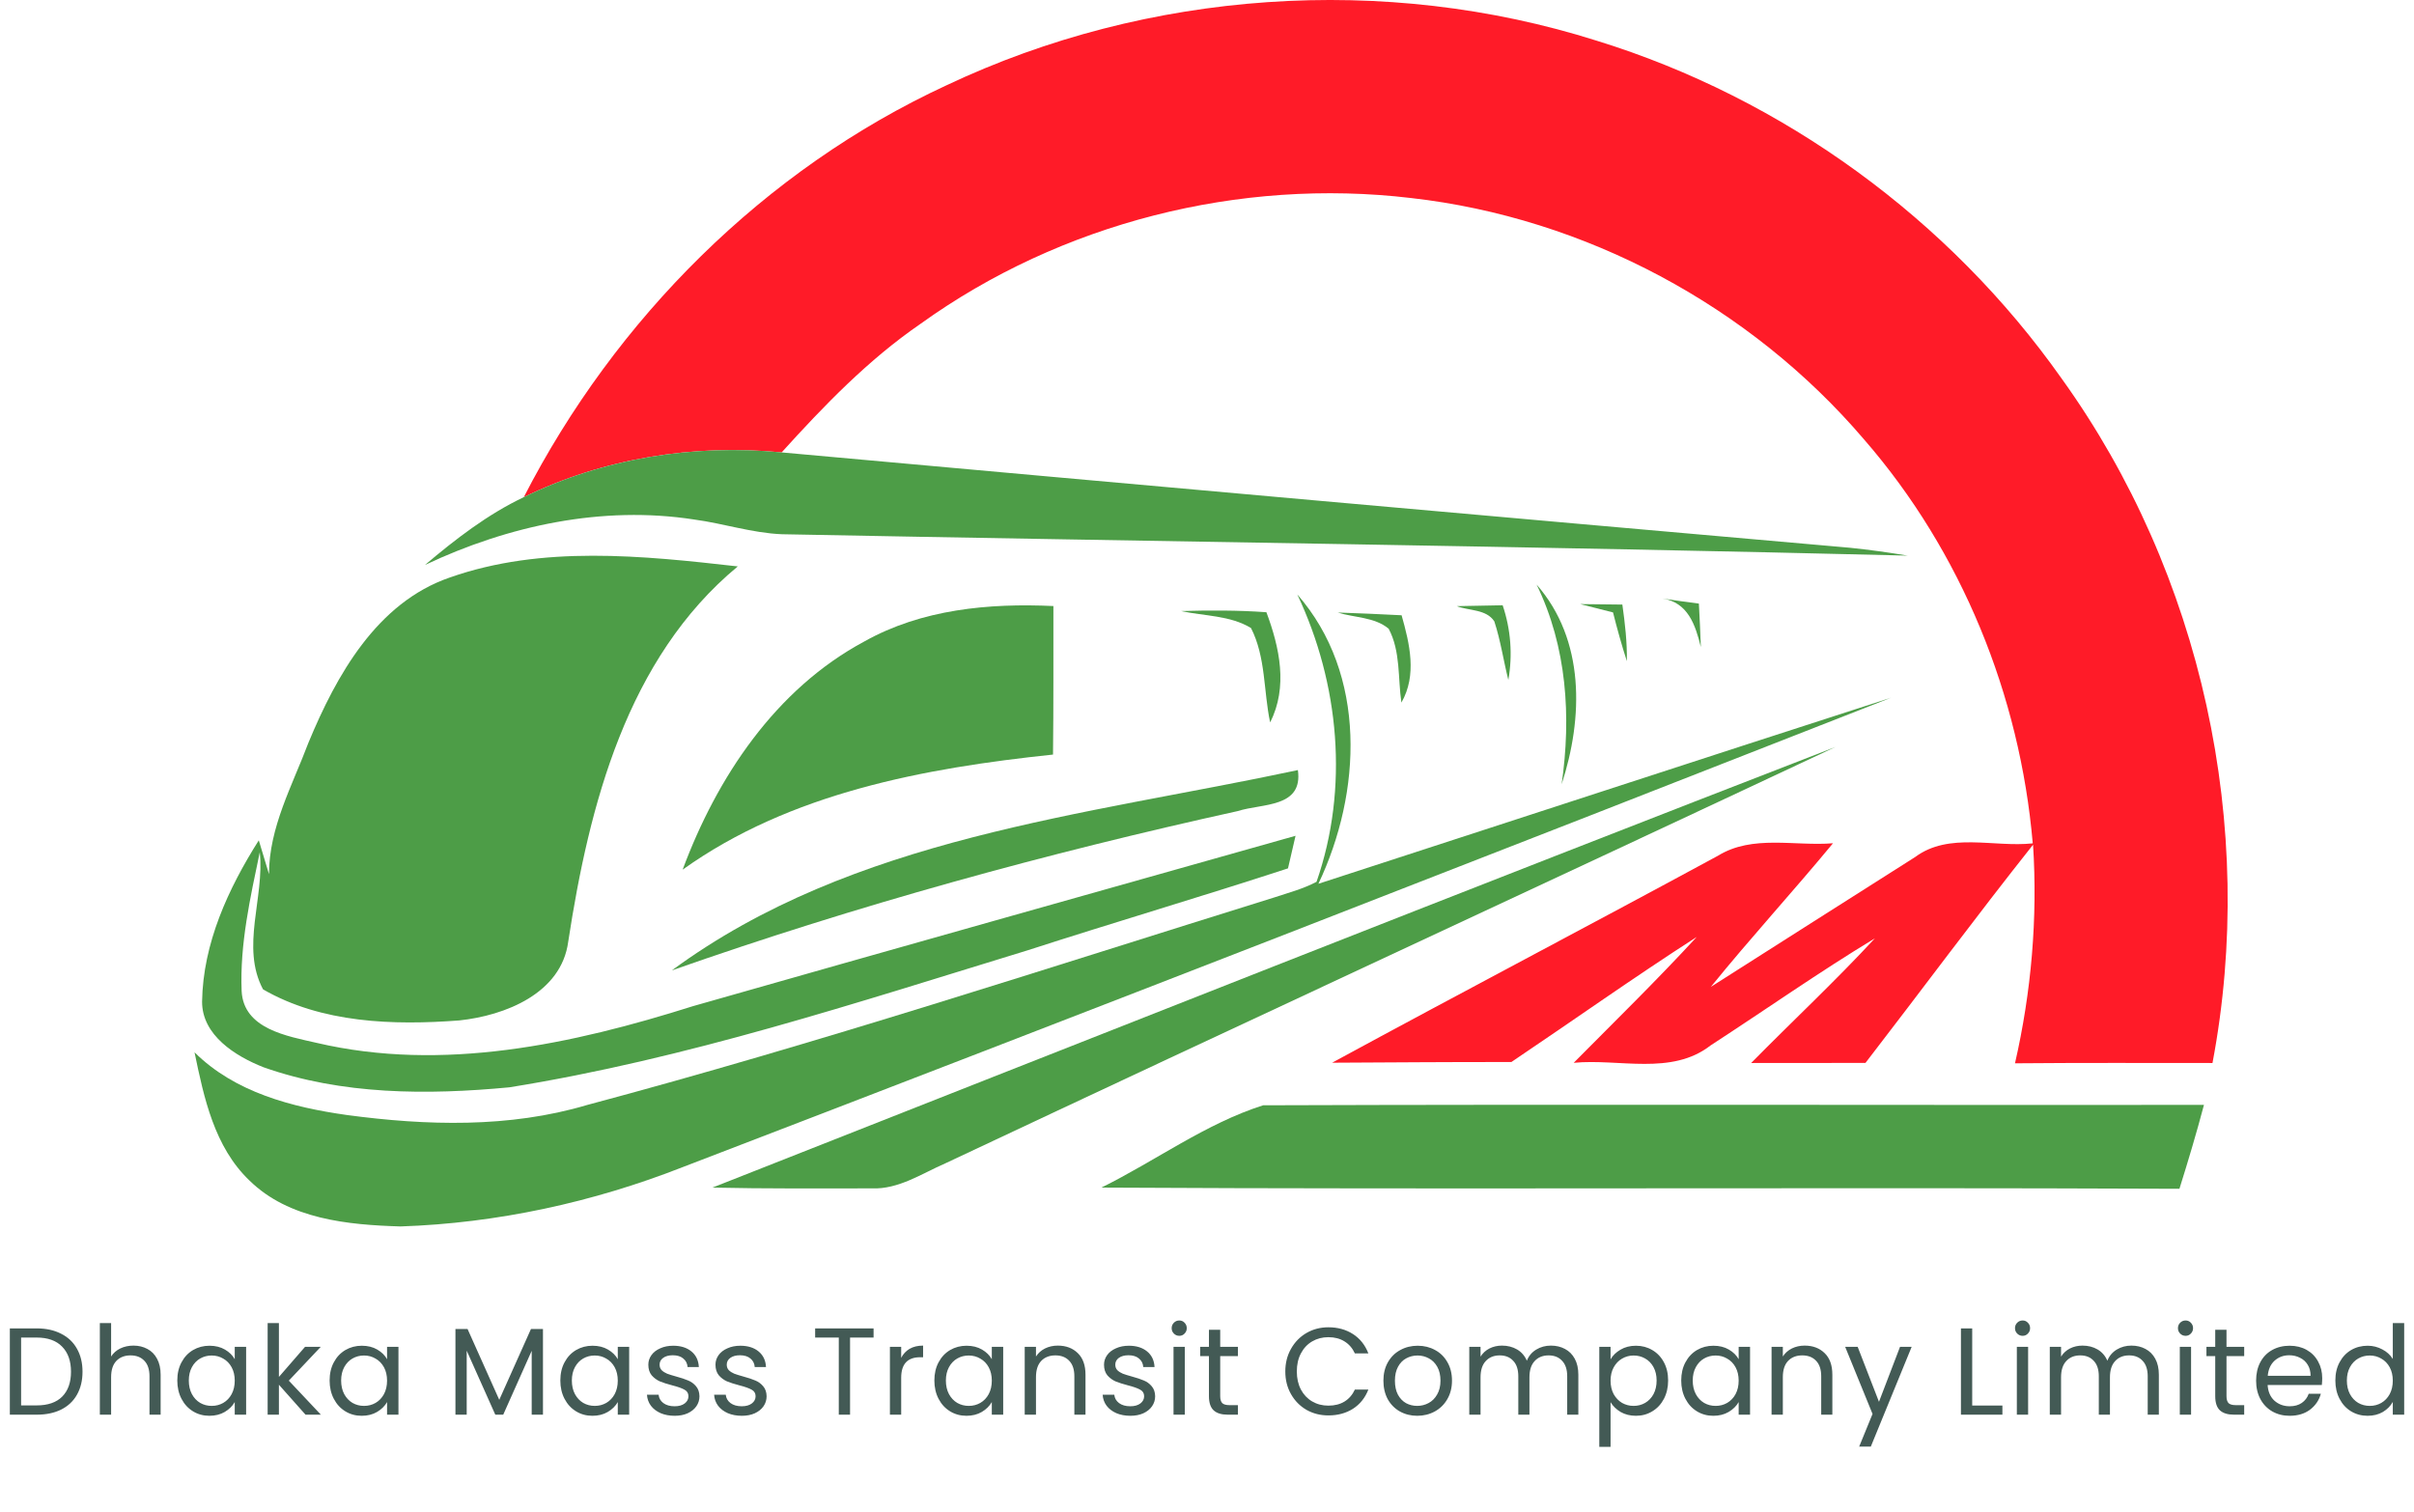<svg width="273" height="171" viewBox="0 0 273 171" fill="none" xmlns="http://www.w3.org/2000/svg">
<path d="M107.058 9.638C129.803 -1.114 156.599 -2.989 180.598 4.612C201.68 11.125 220.442 24.794 233.158 42.824C249.024 64.893 255.271 93.531 250.211 120.226C242.766 120.226 235.321 120.193 227.876 120.26C229.729 112.171 230.45 103.827 229.918 95.539C223.471 103.661 217.302 112.005 210.967 120.215C206.651 120.226 202.346 120.215 198.041 120.226C202.69 115.5 207.538 110.984 212.032 106.124C205.707 109.952 199.649 114.213 193.447 118.24C189.031 121.68 183.095 119.705 177.969 120.204C182.64 115.489 187.389 110.851 191.883 105.969C184.793 110.529 177.913 115.411 170.923 120.115C164.166 120.104 157.409 120.16 150.652 120.193C165.154 112.315 179.777 104.648 194.29 96.782C198.196 94.374 202.978 95.728 207.294 95.373C202.767 100.854 197.952 106.091 193.48 111.616C201.169 106.701 208.892 101.83 216.592 96.926C220.42 94.085 225.48 95.861 229.884 95.384C228.442 78.663 221.84 62.386 210.8 49.693C197.941 34.625 179.289 24.628 159.584 22.398C140.178 20.09 119.984 25.205 104.106 36.622C98.192 40.683 93.188 45.876 88.395 51.168C78.465 50.203 68.224 51.823 59.236 56.228C69.577 36.078 86.431 19.18 107.058 9.638Z" fill="#FF1B28"/>
<path d="M59.236 56.228C68.224 51.823 78.465 50.203 88.395 51.168C128.672 54.819 168.937 58.413 209.225 61.953C211.411 62.175 213.585 62.486 215.749 62.84C173.32 61.786 130.88 61.243 88.44 60.422C85.067 60.289 81.827 59.201 78.498 58.757C68.113 57.149 57.483 59.445 48.063 63.895C51.514 60.977 55.131 58.18 59.236 56.228Z" fill="#4D9D47"/>
<path d="M50.87 65.315C61.311 61.642 72.662 62.841 83.436 64.061C70.898 74.435 66.626 91.09 64.263 106.49C63.497 112.36 57.106 114.867 51.935 115.411C44.49 115.977 36.357 115.722 29.745 111.894C27.193 107.1 29.933 101.497 29.378 96.382C28.302 101.53 27.115 106.79 27.326 112.071C27.526 116.387 32.496 117.186 35.825 117.952C50.071 121.28 64.728 118.107 78.387 113.791C101.077 107.322 123.801 100.942 146.513 94.529C146.291 95.45 145.87 97.292 145.659 98.213C135.884 101.408 126.009 104.315 116.223 107.478C96.894 113.391 77.599 119.771 57.594 122.978C48.329 123.854 38.665 123.843 29.789 120.703C26.627 119.45 22.843 117.097 22.854 113.281C22.954 106.701 25.806 100.51 29.267 95.04L30.421 98.868C30.421 93.586 33.062 88.837 34.882 84C38.033 76.399 42.604 68.155 50.87 65.315Z" fill="#4D9D47"/>
<path d="M173.775 66.114C179.267 72.383 179.056 81.204 176.604 88.704C177.703 81.048 177.203 73.159 173.775 66.114Z" fill="#4D9D47"/>
<path d="M146.713 67.234C154.624 76.277 154.003 89.625 149.098 99.955C170.69 92.942 192.271 85.875 213.874 78.907C168.393 96.748 122.858 114.49 77.244 131.987C67.07 135.982 56.23 138.345 45.3 138.711C39.353 138.534 32.674 137.901 28.202 133.507C24.241 129.713 23.065 124.165 22 119.017C26.571 123.555 33.029 125.23 39.22 126.107C48.23 127.316 57.583 127.594 66.393 124.975C92.545 117.996 118.275 109.541 144.117 101.497C145.725 100.964 147.379 100.532 148.888 99.733C152.571 89.137 151.473 77.309 146.713 67.234Z" fill="#4D9D47"/>
<path d="M164.743 68.555C166.463 68.522 168.194 68.488 169.936 68.455C170.857 71.184 171.079 74.069 170.579 76.898C170.024 74.702 169.703 72.438 168.993 70.275C168.072 68.876 166.141 69.098 164.743 68.555Z" fill="#4D9D47"/>
<path d="M178.701 68.322C180.288 68.344 181.874 68.366 183.472 68.377C183.772 70.496 184.016 72.627 183.983 74.779C183.395 72.96 182.884 71.118 182.418 69.265C181.175 68.943 179.933 68.632 178.701 68.322Z" fill="#4D9D47"/>
<path d="M187.988 67.689C189.364 67.9 190.74 68.089 192.127 68.266C192.215 69.908 192.293 71.539 192.349 73.181C191.738 70.707 190.906 68.122 187.988 67.689Z" fill="#4D9D47"/>
<path d="M97.749 72.549C104.228 68.91 111.829 68.2 119.13 68.544C119.119 74.147 119.152 79.739 119.085 85.342C104.539 86.873 89.35 89.669 77.2 98.357C81.083 87.905 87.707 77.93 97.749 72.549Z" fill="#4D9D47"/>
<path d="M133.565 69.109C136.783 69.021 140 69.01 143.218 69.243C144.705 73.226 145.681 77.697 143.639 81.703C142.885 78.152 143.162 74.335 141.476 71.029C139.101 69.587 136.194 69.686 133.565 69.109Z" fill="#4D9D47"/>
<path d="M151.284 69.276C153.692 69.365 156.1 69.454 158.507 69.587C159.417 72.804 160.272 76.355 158.485 79.462C158.075 76.677 158.408 73.67 157.043 71.107C155.445 69.775 153.182 69.875 151.284 69.276Z" fill="#4D9D47"/>
<path d="M80.573 134.317C122.88 117.641 165.165 100.898 207.583 84.477C174.052 100.232 140.433 115.788 106.925 131.566C104.239 132.731 101.632 134.528 98.592 134.406C92.578 134.406 86.576 134.451 80.573 134.317Z" fill="#4D9D47"/>
<path d="M75.979 109.752C96.528 94.64 122.602 92.266 146.779 87.095C147.379 91.389 142.752 90.845 139.978 91.733C118.32 96.504 96.905 102.396 75.979 109.752Z" fill="#4D9D47"/>
<path d="M124.555 134.317C130.669 131.3 136.372 127.061 142.852 125.008C178.313 124.886 213.774 124.997 249.246 124.964C248.403 128.148 247.46 131.311 246.472 134.451C205.83 134.273 165.187 134.539 124.555 134.317Z" fill="#4D9D47"/>
<path d="M4.151 150.242C5.215 150.242 6.135 150.443 6.909 150.844C7.693 151.236 8.291 151.801 8.701 152.538C9.121 153.275 9.331 154.143 9.331 155.142C9.331 156.141 9.121 157.009 8.701 157.746C8.291 158.474 7.693 159.034 6.909 159.426C6.135 159.809 5.215 160 4.151 160H1.113V150.242H4.151ZM4.151 158.95C5.411 158.95 6.373 158.619 7.035 157.956C7.698 157.284 8.029 156.346 8.029 155.142C8.029 153.929 7.693 152.981 7.021 152.3C6.359 151.619 5.402 151.278 4.151 151.278H2.387V158.95H4.151ZM15.1 152.188C15.678 152.188 16.201 152.314 16.668 152.566C17.134 152.809 17.498 153.177 17.76 153.672C18.03 154.167 18.166 154.769 18.166 155.478V160H16.906V155.66C16.906 154.895 16.714 154.311 16.332 153.91C15.949 153.499 15.426 153.294 14.764 153.294C14.092 153.294 13.555 153.504 13.154 153.924C12.762 154.344 12.566 154.955 12.566 155.758V160H11.292V149.64H12.566V153.42C12.818 153.028 13.163 152.725 13.602 152.51C14.05 152.295 14.549 152.188 15.1 152.188ZM20.051 156.136C20.051 155.352 20.209 154.666 20.527 154.078C20.844 153.481 21.278 153.019 21.829 152.692C22.389 152.365 23.009 152.202 23.691 152.202C24.363 152.202 24.946 152.347 25.441 152.636C25.936 152.925 26.304 153.289 26.547 153.728V152.328H27.835V160H26.547V158.572C26.295 159.02 25.917 159.393 25.413 159.692C24.918 159.981 24.34 160.126 23.677 160.126C22.995 160.126 22.38 159.958 21.829 159.622C21.278 159.286 20.844 158.815 20.527 158.208C20.209 157.601 20.051 156.911 20.051 156.136ZM26.547 156.15C26.547 155.571 26.43 155.067 26.197 154.638C25.963 154.209 25.646 153.882 25.245 153.658C24.853 153.425 24.419 153.308 23.943 153.308C23.467 153.308 23.033 153.42 22.641 153.644C22.249 153.868 21.936 154.195 21.703 154.624C21.47 155.053 21.353 155.557 21.353 156.136C21.353 156.724 21.47 157.237 21.703 157.676C21.936 158.105 22.249 158.437 22.641 158.67C23.033 158.894 23.467 159.006 23.943 159.006C24.419 159.006 24.853 158.894 25.245 158.67C25.646 158.437 25.963 158.105 26.197 157.676C26.43 157.237 26.547 156.729 26.547 156.15ZM34.552 160L31.542 156.612V160H30.268V149.64H31.542V155.73L34.496 152.328H36.274L32.662 156.15L36.288 160H34.552ZM37.277 156.136C37.277 155.352 37.435 154.666 37.753 154.078C38.07 153.481 38.504 153.019 39.055 152.692C39.615 152.365 40.236 152.202 40.917 152.202C41.589 152.202 42.172 152.347 42.667 152.636C43.161 152.925 43.53 153.289 43.773 153.728V152.328H45.061V160H43.773V158.572C43.521 159.02 43.143 159.393 42.639 159.692C42.144 159.981 41.566 160.126 40.903 160.126C40.221 160.126 39.605 159.958 39.055 159.622C38.504 159.286 38.07 158.815 37.753 158.208C37.435 157.601 37.277 156.911 37.277 156.136ZM43.773 156.15C43.773 155.571 43.656 155.067 43.423 154.638C43.19 154.209 42.872 153.882 42.471 153.658C42.079 153.425 41.645 153.308 41.169 153.308C40.693 153.308 40.259 153.42 39.867 153.644C39.475 153.868 39.162 154.195 38.929 154.624C38.696 155.053 38.579 155.557 38.579 156.136C38.579 156.724 38.696 157.237 38.929 157.676C39.162 158.105 39.475 158.437 39.867 158.67C40.259 158.894 40.693 159.006 41.169 159.006C41.645 159.006 42.079 158.894 42.471 158.67C42.872 158.437 43.19 158.105 43.423 157.676C43.656 157.237 43.773 156.729 43.773 156.15ZM61.404 150.312V160H60.13V152.776L56.91 160H56.014L52.78 152.762V160H51.506V150.312H52.878L56.462 158.32L60.046 150.312H61.404ZM63.369 156.136C63.369 155.352 63.527 154.666 63.845 154.078C64.162 153.481 64.596 153.019 65.147 152.692C65.707 152.365 66.327 152.202 67.009 152.202C67.681 152.202 68.264 152.347 68.759 152.636C69.253 152.925 69.622 153.289 69.865 153.728V152.328H71.153V160H69.865V158.572C69.613 159.02 69.235 159.393 68.731 159.692C68.236 159.981 67.657 160.126 66.995 160.126C66.313 160.126 65.697 159.958 65.147 159.622C64.596 159.286 64.162 158.815 63.845 158.208C63.527 157.601 63.369 156.911 63.369 156.136ZM69.865 156.15C69.865 155.571 69.748 155.067 69.515 154.638C69.281 154.209 68.964 153.882 68.563 153.658C68.171 153.425 67.737 153.308 67.261 153.308C66.785 153.308 66.351 153.42 65.959 153.644C65.567 153.868 65.254 154.195 65.021 154.624C64.787 155.053 64.671 155.557 64.671 156.136C64.671 156.724 64.787 157.237 65.021 157.676C65.254 158.105 65.567 158.437 65.959 158.67C66.351 158.894 66.785 159.006 67.261 159.006C67.737 159.006 68.171 158.894 68.563 158.67C68.964 158.437 69.281 158.105 69.515 157.676C69.748 157.237 69.865 156.729 69.865 156.15ZM76.302 160.126C75.714 160.126 75.186 160.028 74.72 159.832C74.253 159.627 73.884 159.347 73.614 158.992C73.343 158.628 73.194 158.213 73.166 157.746H74.482C74.519 158.129 74.696 158.441 75.014 158.684C75.34 158.927 75.765 159.048 76.288 159.048C76.773 159.048 77.156 158.941 77.436 158.726C77.716 158.511 77.856 158.241 77.856 157.914C77.856 157.578 77.706 157.331 77.408 157.172C77.109 157.004 76.647 156.841 76.022 156.682C75.452 156.533 74.986 156.383 74.622 156.234C74.267 156.075 73.959 155.847 73.698 155.548C73.446 155.24 73.32 154.839 73.32 154.344C73.32 153.952 73.436 153.593 73.67 153.266C73.903 152.939 74.234 152.683 74.664 152.496C75.093 152.3 75.583 152.202 76.134 152.202C76.983 152.202 77.669 152.417 78.192 152.846C78.714 153.275 78.994 153.863 79.032 154.61H77.758C77.73 154.209 77.566 153.887 77.268 153.644C76.978 153.401 76.586 153.28 76.092 153.28C75.634 153.28 75.27 153.378 75 153.574C74.729 153.77 74.594 154.027 74.594 154.344C74.594 154.596 74.673 154.806 74.832 154.974C75 155.133 75.205 155.263 75.448 155.366C75.7 155.459 76.045 155.567 76.484 155.688C77.034 155.837 77.482 155.987 77.828 156.136C78.173 156.276 78.467 156.491 78.71 156.78C78.962 157.069 79.092 157.447 79.102 157.914C79.102 158.334 78.985 158.712 78.752 159.048C78.518 159.384 78.187 159.65 77.758 159.846C77.338 160.033 76.852 160.126 76.302 160.126ZM83.896 160.126C83.308 160.126 82.781 160.028 82.314 159.832C81.847 159.627 81.479 159.347 81.208 158.992C80.938 158.628 80.788 158.213 80.76 157.746H82.076C82.114 158.129 82.291 158.441 82.608 158.684C82.935 158.927 83.359 159.048 83.882 159.048C84.368 159.048 84.75 158.941 85.03 158.726C85.31 158.511 85.45 158.241 85.45 157.914C85.45 157.578 85.301 157.331 85.002 157.172C84.704 157.004 84.242 156.841 83.616 156.682C83.047 156.533 82.58 156.383 82.216 156.234C81.862 156.075 81.553 155.847 81.292 155.548C81.04 155.24 80.914 154.839 80.914 154.344C80.914 153.952 81.031 153.593 81.264 153.266C81.498 152.939 81.829 152.683 82.258 152.496C82.688 152.3 83.177 152.202 83.728 152.202C84.578 152.202 85.263 152.417 85.786 152.846C86.309 153.275 86.589 153.863 86.626 154.61H85.352C85.324 154.209 85.161 153.887 84.862 153.644C84.573 153.401 84.181 153.28 83.686 153.28C83.229 153.28 82.865 153.378 82.594 153.574C82.323 153.77 82.188 154.027 82.188 154.344C82.188 154.596 82.267 154.806 82.426 154.974C82.594 155.133 82.799 155.263 83.042 155.366C83.294 155.459 83.639 155.567 84.078 155.688C84.629 155.837 85.077 155.987 85.422 156.136C85.767 156.276 86.061 156.491 86.304 156.78C86.556 157.069 86.687 157.447 86.696 157.914C86.696 158.334 86.579 158.712 86.346 159.048C86.113 159.384 85.781 159.65 85.352 159.846C84.932 160.033 84.447 160.126 83.896 160.126ZM98.793 150.242V151.278H96.133V160H94.859V151.278H92.185V150.242H98.793ZM101.915 153.574C102.139 153.135 102.457 152.795 102.867 152.552C103.287 152.309 103.796 152.188 104.393 152.188V153.504H104.057C102.629 153.504 101.915 154.279 101.915 155.828V160H100.641V152.328H101.915V153.574ZM105.668 156.136C105.668 155.352 105.827 154.666 106.144 154.078C106.461 153.481 106.895 153.019 107.446 152.692C108.006 152.365 108.627 152.202 109.308 152.202C109.98 152.202 110.563 152.347 111.058 152.636C111.553 152.925 111.921 153.289 112.164 153.728V152.328H113.452V160H112.164V158.572C111.912 159.02 111.534 159.393 111.03 159.692C110.535 159.981 109.957 160.126 109.294 160.126C108.613 160.126 107.997 159.958 107.446 159.622C106.895 159.286 106.461 158.815 106.144 158.208C105.827 157.601 105.668 156.911 105.668 156.136ZM112.164 156.15C112.164 155.571 112.047 155.067 111.814 154.638C111.581 154.209 111.263 153.882 110.862 153.658C110.47 153.425 110.036 153.308 109.56 153.308C109.084 153.308 108.65 153.42 108.258 153.644C107.866 153.868 107.553 154.195 107.32 154.624C107.087 155.053 106.97 155.557 106.97 156.136C106.97 156.724 107.087 157.237 107.32 157.676C107.553 158.105 107.866 158.437 108.258 158.67C108.65 158.894 109.084 159.006 109.56 159.006C110.036 159.006 110.47 158.894 110.862 158.67C111.263 158.437 111.581 158.105 111.814 157.676C112.047 157.237 112.164 156.729 112.164 156.15ZM119.623 152.188C120.556 152.188 121.312 152.473 121.891 153.042C122.47 153.602 122.759 154.414 122.759 155.478V160H121.499V155.66C121.499 154.895 121.308 154.311 120.925 153.91C120.542 153.499 120.02 153.294 119.357 153.294C118.685 153.294 118.148 153.504 117.747 153.924C117.355 154.344 117.159 154.955 117.159 155.758V160H115.885V152.328H117.159V153.42C117.411 153.028 117.752 152.725 118.181 152.51C118.62 152.295 119.1 152.188 119.623 152.188ZM127.836 160.126C127.248 160.126 126.721 160.028 126.254 159.832C125.787 159.627 125.419 159.347 125.148 158.992C124.877 158.628 124.728 158.213 124.7 157.746H126.016C126.053 158.129 126.231 158.441 126.548 158.684C126.875 158.927 127.299 159.048 127.822 159.048C128.307 159.048 128.69 158.941 128.97 158.726C129.25 158.511 129.39 158.241 129.39 157.914C129.39 157.578 129.241 157.331 128.942 157.172C128.643 157.004 128.181 156.841 127.556 156.682C126.987 156.533 126.52 156.383 126.156 156.234C125.801 156.075 125.493 155.847 125.232 155.548C124.98 155.24 124.854 154.839 124.854 154.344C124.854 153.952 124.971 153.593 125.204 153.266C125.437 152.939 125.769 152.683 126.198 152.496C126.627 152.3 127.117 152.202 127.668 152.202C128.517 152.202 129.203 152.417 129.726 152.846C130.249 153.275 130.529 153.863 130.566 154.61H129.292C129.264 154.209 129.101 153.887 128.802 153.644C128.513 153.401 128.121 153.28 127.626 153.28C127.169 153.28 126.805 153.378 126.534 153.574C126.263 153.77 126.128 154.027 126.128 154.344C126.128 154.596 126.207 154.806 126.366 154.974C126.534 155.133 126.739 155.263 126.982 155.366C127.234 155.459 127.579 155.567 128.018 155.688C128.569 155.837 129.017 155.987 129.362 156.136C129.707 156.276 130.001 156.491 130.244 156.78C130.496 157.069 130.627 157.447 130.636 157.914C130.636 158.334 130.519 158.712 130.286 159.048C130.053 159.384 129.721 159.65 129.292 159.846C128.872 160.033 128.387 160.126 127.836 160.126ZM133.372 151.082C133.13 151.082 132.924 150.998 132.756 150.83C132.588 150.662 132.504 150.457 132.504 150.214C132.504 149.971 132.588 149.766 132.756 149.598C132.924 149.43 133.13 149.346 133.372 149.346C133.606 149.346 133.802 149.43 133.96 149.598C134.128 149.766 134.212 149.971 134.212 150.214C134.212 150.457 134.128 150.662 133.96 150.83C133.802 150.998 133.606 151.082 133.372 151.082ZM133.988 152.328V160H132.714V152.328H133.988ZM137.994 153.378V157.9C137.994 158.273 138.073 158.539 138.232 158.698C138.39 158.847 138.666 158.922 139.058 158.922H139.996V160H138.848C138.138 160 137.606 159.837 137.252 159.51C136.897 159.183 136.72 158.647 136.72 157.9V153.378H135.726V152.328H136.72V150.396H137.994V152.328H139.996V153.378H137.994ZM145.356 155.114C145.356 154.162 145.57 153.308 146 152.552C146.429 151.787 147.012 151.189 147.75 150.76C148.496 150.331 149.322 150.116 150.228 150.116C151.292 150.116 152.22 150.373 153.014 150.886C153.807 151.399 154.386 152.127 154.75 153.07H153.224C152.953 152.482 152.561 152.029 152.048 151.712C151.544 151.395 150.937 151.236 150.228 151.236C149.546 151.236 148.935 151.395 148.394 151.712C147.852 152.029 147.428 152.482 147.12 153.07C146.812 153.649 146.658 154.33 146.658 155.114C146.658 155.889 146.812 156.57 147.12 157.158C147.428 157.737 147.852 158.185 148.394 158.502C148.935 158.819 149.546 158.978 150.228 158.978C150.937 158.978 151.544 158.824 152.048 158.516C152.561 158.199 152.953 157.746 153.224 157.158H154.75C154.386 158.091 153.807 158.815 153.014 159.328C152.22 159.832 151.292 160.084 150.228 160.084C149.322 160.084 148.496 159.874 147.75 159.454C147.012 159.025 146.429 158.432 146 157.676C145.57 156.92 145.356 156.066 145.356 155.114ZM160.272 160.126C159.554 160.126 158.9 159.963 158.312 159.636C157.734 159.309 157.276 158.847 156.94 158.25C156.614 157.643 156.45 156.943 156.45 156.15C156.45 155.366 156.618 154.675 156.954 154.078C157.3 153.471 157.766 153.009 158.354 152.692C158.942 152.365 159.6 152.202 160.328 152.202C161.056 152.202 161.714 152.365 162.302 152.692C162.89 153.009 163.352 153.467 163.688 154.064C164.034 154.661 164.206 155.357 164.206 156.15C164.206 156.943 164.029 157.643 163.674 158.25C163.329 158.847 162.858 159.309 162.26 159.636C161.663 159.963 161 160.126 160.272 160.126ZM160.272 159.006C160.73 159.006 161.159 158.899 161.56 158.684C161.962 158.469 162.284 158.147 162.526 157.718C162.778 157.289 162.904 156.766 162.904 156.15C162.904 155.534 162.783 155.011 162.54 154.582C162.298 154.153 161.98 153.835 161.588 153.63C161.196 153.415 160.772 153.308 160.314 153.308C159.848 153.308 159.418 153.415 159.026 153.63C158.644 153.835 158.336 154.153 158.102 154.582C157.869 155.011 157.752 155.534 157.752 156.15C157.752 156.775 157.864 157.303 158.088 157.732C158.322 158.161 158.63 158.483 159.012 158.698C159.395 158.903 159.815 159.006 160.272 159.006ZM175.387 152.188C175.985 152.188 176.517 152.314 176.983 152.566C177.45 152.809 177.819 153.177 178.089 153.672C178.36 154.167 178.495 154.769 178.495 155.478V160H177.235V155.66C177.235 154.895 177.044 154.311 176.661 153.91C176.288 153.499 175.779 153.294 175.135 153.294C174.473 153.294 173.945 153.509 173.553 153.938C173.161 154.358 172.965 154.969 172.965 155.772V160H171.705V155.66C171.705 154.895 171.514 154.311 171.131 153.91C170.758 153.499 170.249 153.294 169.605 153.294C168.943 153.294 168.415 153.509 168.023 153.938C167.631 154.358 167.435 154.969 167.435 155.772V160H166.161V152.328H167.435V153.434C167.687 153.033 168.023 152.725 168.443 152.51C168.873 152.295 169.344 152.188 169.857 152.188C170.501 152.188 171.071 152.333 171.565 152.622C172.06 152.911 172.429 153.336 172.671 153.896C172.886 153.355 173.241 152.935 173.735 152.636C174.23 152.337 174.781 152.188 175.387 152.188ZM182.139 153.742C182.391 153.303 182.764 152.939 183.259 152.65C183.763 152.351 184.346 152.202 185.009 152.202C185.69 152.202 186.306 152.365 186.857 152.692C187.417 153.019 187.856 153.481 188.173 154.078C188.49 154.666 188.649 155.352 188.649 156.136C188.649 156.911 188.49 157.601 188.173 158.208C187.856 158.815 187.417 159.286 186.857 159.622C186.306 159.958 185.69 160.126 185.009 160.126C184.356 160.126 183.777 159.981 183.273 159.692C182.778 159.393 182.4 159.025 182.139 158.586V163.64H180.865V152.328H182.139V153.742ZM187.347 156.136C187.347 155.557 187.23 155.053 186.997 154.624C186.764 154.195 186.446 153.868 186.045 153.644C185.653 153.42 185.219 153.308 184.743 153.308C184.276 153.308 183.842 153.425 183.441 153.658C183.049 153.882 182.732 154.213 182.489 154.652C182.256 155.081 182.139 155.581 182.139 156.15C182.139 156.729 182.256 157.237 182.489 157.676C182.732 158.105 183.049 158.437 183.441 158.67C183.842 158.894 184.276 159.006 184.743 159.006C185.219 159.006 185.653 158.894 186.045 158.67C186.446 158.437 186.764 158.105 186.997 157.676C187.23 157.237 187.347 156.724 187.347 156.136ZM190.13 156.136C190.13 155.352 190.289 154.666 190.606 154.078C190.923 153.481 191.357 153.019 191.908 152.692C192.468 152.365 193.089 152.202 193.77 152.202C194.442 152.202 195.025 152.347 195.52 152.636C196.015 152.925 196.383 153.289 196.626 153.728V152.328H197.914V160H196.626V158.572C196.374 159.02 195.996 159.393 195.492 159.692C194.997 159.981 194.419 160.126 193.756 160.126C193.075 160.126 192.459 159.958 191.908 159.622C191.357 159.286 190.923 158.815 190.606 158.208C190.289 157.601 190.13 156.911 190.13 156.136ZM196.626 156.15C196.626 155.571 196.509 155.067 196.276 154.638C196.043 154.209 195.725 153.882 195.324 153.658C194.932 153.425 194.498 153.308 194.022 153.308C193.546 153.308 193.112 153.42 192.72 153.644C192.328 153.868 192.015 154.195 191.782 154.624C191.549 155.053 191.432 155.557 191.432 156.136C191.432 156.724 191.549 157.237 191.782 157.676C192.015 158.105 192.328 158.437 192.72 158.67C193.112 158.894 193.546 159.006 194.022 159.006C194.498 159.006 194.932 158.894 195.324 158.67C195.725 158.437 196.043 158.105 196.276 157.676C196.509 157.237 196.626 156.729 196.626 156.15ZM204.085 152.188C205.018 152.188 205.774 152.473 206.353 153.042C206.932 153.602 207.221 154.414 207.221 155.478V160H205.961V155.66C205.961 154.895 205.77 154.311 205.387 153.91C205.004 153.499 204.482 153.294 203.819 153.294C203.147 153.294 202.61 153.504 202.209 153.924C201.817 154.344 201.621 154.955 201.621 155.758V160H200.347V152.328H201.621V153.42C201.873 153.028 202.214 152.725 202.643 152.51C203.082 152.295 203.562 152.188 204.085 152.188ZM216.19 152.328L211.57 163.612H210.254L211.766 159.916L208.672 152.328H210.086L212.494 158.544L214.874 152.328H216.19ZM223.037 158.964H226.453V160H221.763V150.242H223.037V158.964ZM228.744 151.082C228.501 151.082 228.296 150.998 228.128 150.83C227.96 150.662 227.876 150.457 227.876 150.214C227.876 149.971 227.96 149.766 228.128 149.598C228.296 149.43 228.501 149.346 228.744 149.346C228.977 149.346 229.173 149.43 229.332 149.598C229.5 149.766 229.584 149.971 229.584 150.214C229.584 150.457 229.5 150.662 229.332 150.83C229.173 150.998 228.977 151.082 228.744 151.082ZM229.36 152.328V160H228.086V152.328H229.36ZM241.037 152.188C241.635 152.188 242.167 152.314 242.633 152.566C243.1 152.809 243.469 153.177 243.739 153.672C244.01 154.167 244.145 154.769 244.145 155.478V160H242.885V155.66C242.885 154.895 242.694 154.311 242.311 153.91C241.938 153.499 241.429 153.294 240.785 153.294C240.123 153.294 239.595 153.509 239.203 153.938C238.811 154.358 238.615 154.969 238.615 155.772V160H237.355V155.66C237.355 154.895 237.164 154.311 236.781 153.91C236.408 153.499 235.899 153.294 235.255 153.294C234.593 153.294 234.065 153.509 233.673 153.938C233.281 154.358 233.085 154.969 233.085 155.772V160H231.811V152.328H233.085V153.434C233.337 153.033 233.673 152.725 234.093 152.51C234.523 152.295 234.994 152.188 235.507 152.188C236.151 152.188 236.721 152.333 237.215 152.622C237.71 152.911 238.079 153.336 238.321 153.896C238.536 153.355 238.891 152.935 239.385 152.636C239.88 152.337 240.431 152.188 241.037 152.188ZM247.173 151.082C246.931 151.082 246.725 150.998 246.557 150.83C246.389 150.662 246.305 150.457 246.305 150.214C246.305 149.971 246.389 149.766 246.557 149.598C246.725 149.43 246.931 149.346 247.173 149.346C247.407 149.346 247.603 149.43 247.761 149.598C247.929 149.766 248.013 149.971 248.013 150.214C248.013 150.457 247.929 150.662 247.761 150.83C247.603 150.998 247.407 151.082 247.173 151.082ZM247.789 152.328V160H246.515V152.328H247.789ZM251.795 153.378V157.9C251.795 158.273 251.874 158.539 252.033 158.698C252.191 158.847 252.467 158.922 252.859 158.922H253.797V160H252.649C251.939 160 251.407 159.837 251.053 159.51C250.698 159.183 250.521 158.647 250.521 157.9V153.378H249.527V152.328H250.521V150.396H251.795V152.328H253.797V153.378H251.795ZM262.62 155.87C262.62 156.113 262.606 156.369 262.578 156.64H256.446C256.493 157.396 256.749 157.989 257.216 158.418C257.692 158.838 258.266 159.048 258.938 159.048C259.489 159.048 259.946 158.922 260.31 158.67C260.683 158.409 260.945 158.063 261.094 157.634H262.466C262.261 158.371 261.85 158.973 261.234 159.44C260.618 159.897 259.853 160.126 258.938 160.126C258.21 160.126 257.557 159.963 256.978 159.636C256.409 159.309 255.961 158.847 255.634 158.25C255.307 157.643 255.144 156.943 255.144 156.15C255.144 155.357 255.303 154.661 255.62 154.064C255.937 153.467 256.381 153.009 256.95 152.692C257.529 152.365 258.191 152.202 258.938 152.202C259.666 152.202 260.31 152.361 260.87 152.678C261.43 152.995 261.859 153.434 262.158 153.994C262.466 154.545 262.62 155.17 262.62 155.87ZM261.304 155.604C261.304 155.119 261.197 154.703 260.982 154.358C260.767 154.003 260.473 153.737 260.1 153.56C259.736 153.373 259.33 153.28 258.882 153.28C258.238 153.28 257.687 153.485 257.23 153.896C256.782 154.307 256.525 154.876 256.46 155.604H261.304ZM264.106 156.136C264.106 155.352 264.264 154.666 264.582 154.078C264.899 153.481 265.333 153.019 265.884 152.692C266.444 152.365 267.069 152.202 267.76 152.202C268.357 152.202 268.912 152.342 269.426 152.622C269.939 152.893 270.331 153.252 270.602 153.7V149.64H271.89V160H270.602V158.558C270.35 159.015 269.976 159.393 269.482 159.692C268.987 159.981 268.408 160.126 267.746 160.126C267.064 160.126 266.444 159.958 265.884 159.622C265.333 159.286 264.899 158.815 264.582 158.208C264.264 157.601 264.106 156.911 264.106 156.136ZM270.602 156.15C270.602 155.571 270.485 155.067 270.252 154.638C270.018 154.209 269.701 153.882 269.3 153.658C268.908 153.425 268.474 153.308 267.998 153.308C267.522 153.308 267.088 153.42 266.696 153.644C266.304 153.868 265.991 154.195 265.758 154.624C265.524 155.053 265.408 155.557 265.408 156.136C265.408 156.724 265.524 157.237 265.758 157.676C265.991 158.105 266.304 158.437 266.696 158.67C267.088 158.894 267.522 159.006 267.998 159.006C268.474 159.006 268.908 158.894 269.3 158.67C269.701 158.437 270.018 158.105 270.252 157.676C270.485 157.237 270.602 156.729 270.602 156.15Z" fill="#435A55"/>
</svg>

